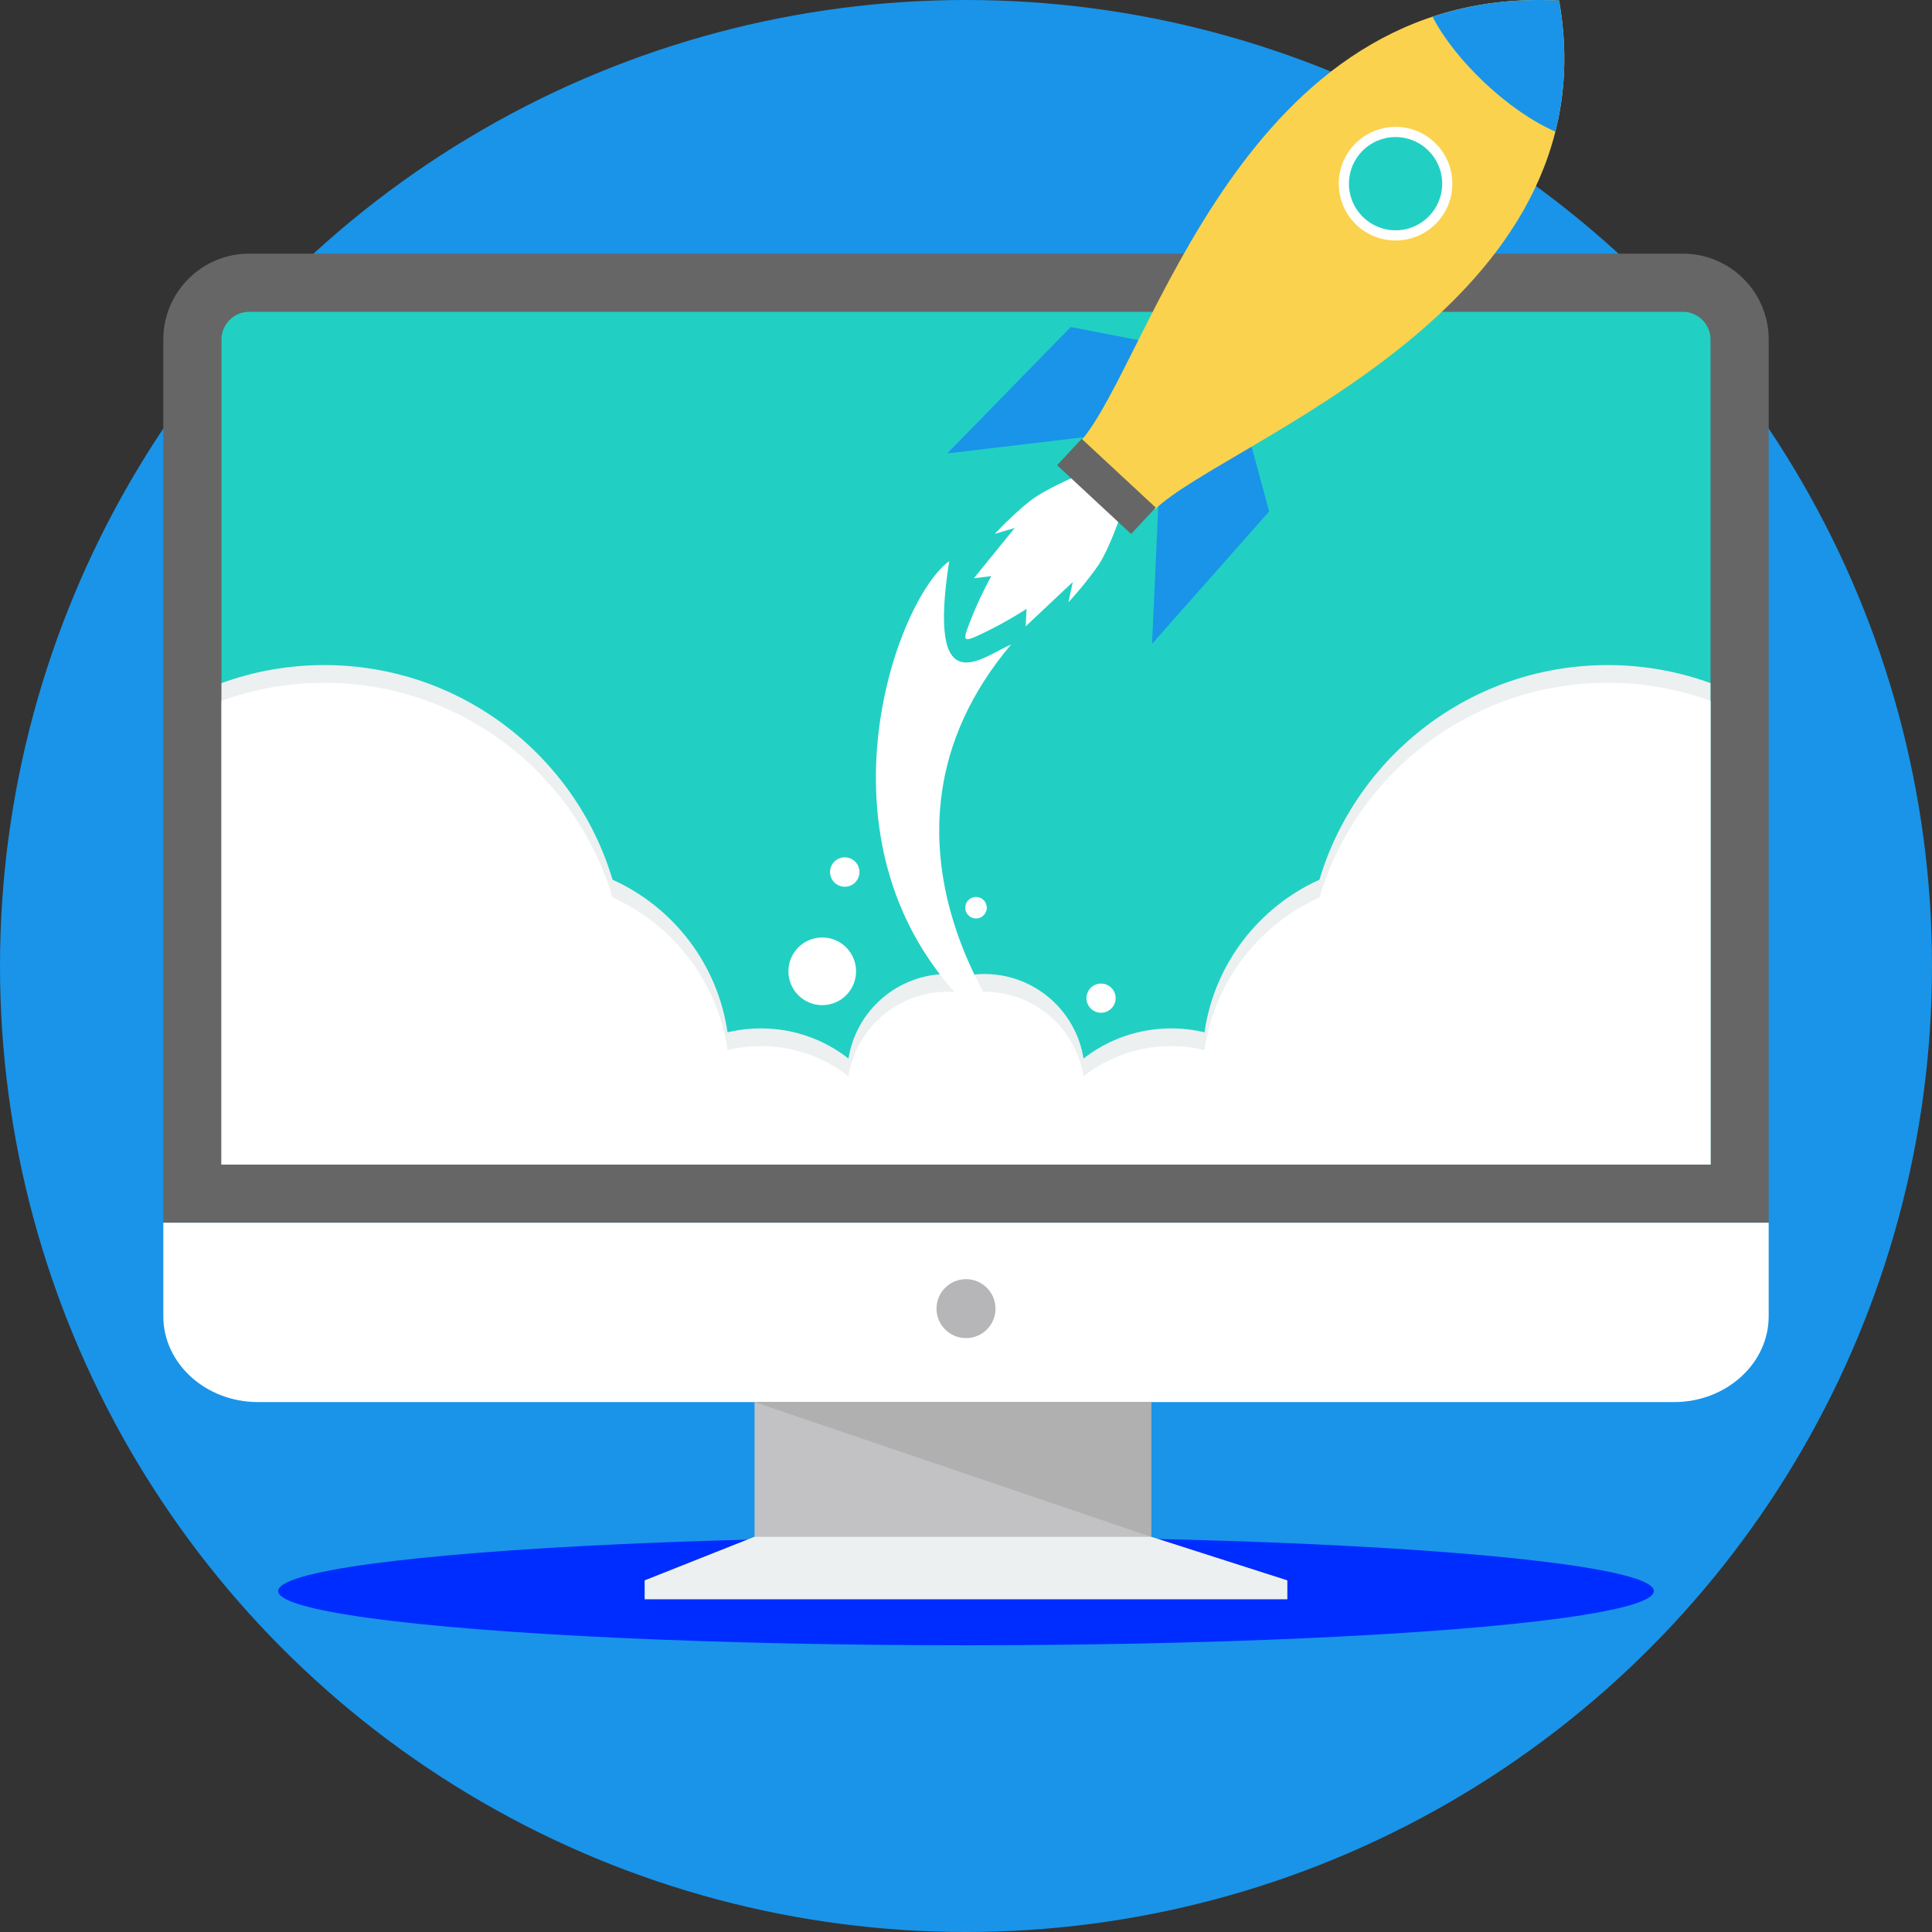 <?xml version="1.0"?>
<svg xmlns="http://www.w3.org/2000/svg" xmlns:xlink="http://www.w3.org/1999/xlink" version="1.1" id="Layer_1" x="0px" y="0px" viewBox="0 0 511.997 511.997" style="enable-background:new 0 0 511.997 511.997;" xml:space="preserve" width="512px" height="512px" class=""><rect x="0" y="0" width="511.997" height="511.997" fill="#333333" stroke="none"/><g><circle style="fill:#1994E9" cx="255.999" cy="255.999" r="255.999" data-original="#FF5B62" class="" data-old_color="#1A8AD7"/><ellipse style="fill:#002DFF" cx="255.999" cy="421.644" rx="182.283" ry="14.369" data-original="#ED4C54" class="active-path" data-old_color="#ED4C54"/><path style="fill:#666666;" d="M65.981,67.222h380.036c12.486,0,22.702,10.217,22.702,22.702v234.105H43.279V89.923  C43.279,77.437,53.494,67.222,65.981,67.222z" data-original="#666666"/><path style="fill:#21D0C3;" d="M58.695,308.616h394.607V89.925c0-3.977-3.31-7.287-7.285-7.287H65.983  c-3.977,0-7.285,3.31-7.285,7.287v218.692H58.695z" data-original="#21D0C3"/><path style="fill:#FFFFFF;" d="M468.717,324.031v24.826c0,12.489-11.26,22.702-25.025,22.702H68.304  c-13.765,0-25.025-10.213-25.025-22.702v-24.826H468.717z" data-original="#FFFFFF"/><path style="fill:#ECF0F1;" d="M85.934,176.249c36.089,0,66.573,23.982,76.395,56.876c16.088,7.261,27.871,22.375,30.466,40.452  c2.835-0.682,5.797-1.045,8.842-1.045c8.758,0,16.818,2.985,23.217,7.994c2.011-12.698,13.009-22.408,26.273-22.408  c1.665,0,3.294,0.155,4.872,0.447c1.579-0.293,3.208-0.447,4.872-0.447c13.264,0,24.262,9.71,26.273,22.408  c6.398-5.009,14.46-7.994,23.216-7.994c3.045,0,6.004,0.364,8.842,1.045c2.595-18.078,14.378-33.192,30.466-40.452  c9.825-32.894,40.307-56.876,76.395-56.876c9.567,0,18.739,1.687,27.239,4.776v127.59H272.7l0.002-0.062l-0.124,0.062h-33.154  l-0.124-0.062l0.002,0.062H58.698v-127.59c8.499-3.089,17.671-4.776,27.239-4.776H85.934z" data-original="#ECF0F1"/><g>
	<path style="fill:#FFFFFF;" d="M85.934,180.948c36.089,0,66.573,23.982,76.395,56.876c16.088,7.261,27.871,22.375,30.466,40.452   c2.835-0.682,5.797-1.045,8.842-1.045c8.758,0,16.818,2.985,23.217,7.994c2.011-12.698,13.009-22.408,26.273-22.408   c1.665,0,3.294,0.155,4.872,0.447c1.579-0.293,3.208-0.447,4.872-0.447c13.264,0,24.262,9.71,26.273,22.408   c6.398-5.009,14.46-7.994,23.216-7.994c3.045,0,6.004,0.364,8.842,1.045c2.595-18.078,14.378-33.192,30.466-40.452   c9.825-32.894,40.307-56.876,76.395-56.876c9.567,0,18.739,1.687,27.239,4.776v122.891H58.698V185.723   c8.499-3.089,17.671-4.776,27.239-4.776H85.934z" data-original="#FFFFFF"/>
	<path style="fill:#FFFFFF;" d="M298.115,132.393c0.684-0.735-3.662,12.467-7.049,17.401c-3.384,4.934-7.928,9.823-7.928,9.823   l1.162-5.384l-12.489,11.756l0.228-4.637c0,0-5.128,3.382-11.181,6.28c-5.828,2.787-5.962,2.664-3.607-3.351   c2.445-6.251,5.446-11.61,5.446-11.61l-4.608,0.567l10.813-13.311l-5.285,1.552c0,0,4.542-4.888,9.219-8.625   c4.674-3.738,17.522-9.033,16.841-8.299l4.055,4.101l4.385,3.744v-0.005H298.115z" data-original="#FFFFFF"/>
</g><g>
	<path style="fill:#1994E9" d="M329.725,111.136l6.608,24.399l-31.022,35.081l1.902-42.163l22.514-17.317   C329.727,111.136,329.725,111.136,329.725,111.136z" data-original="#FF5B62" class="" data-old_color="#1A8AD7"/>
	<path style="fill:#1994E9" d="M308.57,91.471l-24.815-4.809l-32.724,33.5l41.912-4.976l15.625-23.718L308.57,91.471z" data-original="#FF5B62" class="" data-old_color="#1A8AD7"/>
</g><path style="fill:#FAD24D;" d="M306.026,135.021l-9.776-9.086l-9.774-9.084C305.289,94.842,329.205-4.231,413.172,0.144  C427.618,81.752,325.018,116.736,306.026,135.021z" data-original="#FAD24D"/><path style="fill:#1994E9" d="M412.185,34.882c-12.467-5.45-26.573-18.851-32.548-30.446c9.983-3.308,21.096-4.943,33.533-4.295  C415.41,12.805,414.83,24.347,412.185,34.882L412.185,34.882z" data-original="#FF5B62" class="" data-old_color="#1A8AD7"/><rect x="279.952" y="124.25" transform="matrix(-0.733 -0.681 0.681 -0.733 420.354 423.236)" style="fill:#666666;" width="26.762" height="9.556" data-original="#666666"/><circle style="fill:#FFFFFF;" cx="369.836" cy="48.678" r="15.051" data-original="#FFFFFF"/><circle style="fill:#21D0C3;" cx="369.836" cy="48.677" r="12.356" data-original="#21D0C3"/><g>
	<path style="fill:#FFFFFF;" d="M251.544,148.715c-15.456,11.141-42.49,88.405,19.048,129.319c0,0-47.001-54.731-2.633-107.246   C260.136,174.17,245.62,186.967,251.544,148.715z" data-original="#FFFFFF"/>
	<circle style="fill:#FFFFFF;" cx="217.903" cy="257.406" r="8.967" data-original="#FFFFFF"/>
	<circle style="fill:#FFFFFF;" cx="258.653" cy="240.549" r="2.855" data-original="#FFFFFF"/>
	<circle style="fill:#FFFFFF;" cx="223.871" cy="231.097" r="3.898" data-original="#FFFFFF"/>
	<circle style="fill:#FFFFFF;" cx="291.788" cy="264.522" r="3.867" data-original="#FFFFFF"/>
</g><circle style="fill:#B6B6B8;" cx="255.999" cy="346.801" r="7.816" data-original="#B6B6B8"/><path style="fill:#C2C2C4;" d="M305.064,407.272l36.095,11.566H170.836l29.124-11.566V371.56h105.105v35.712H305.064z" data-original="#C2C2C4"/><path style="fill:#B0B0B0" d="M305.064,407.272L199.959,371.56h105.105V407.272z" data-original="#B0B0B0" class=""/><path style="fill:#ECF0F1;" d="M199.959,407.272h105.105l36.095,11.566v4.98H256h-85.164v-4.98L199.959,407.272z" data-original="#ECF0F1"/></g> </svg>
